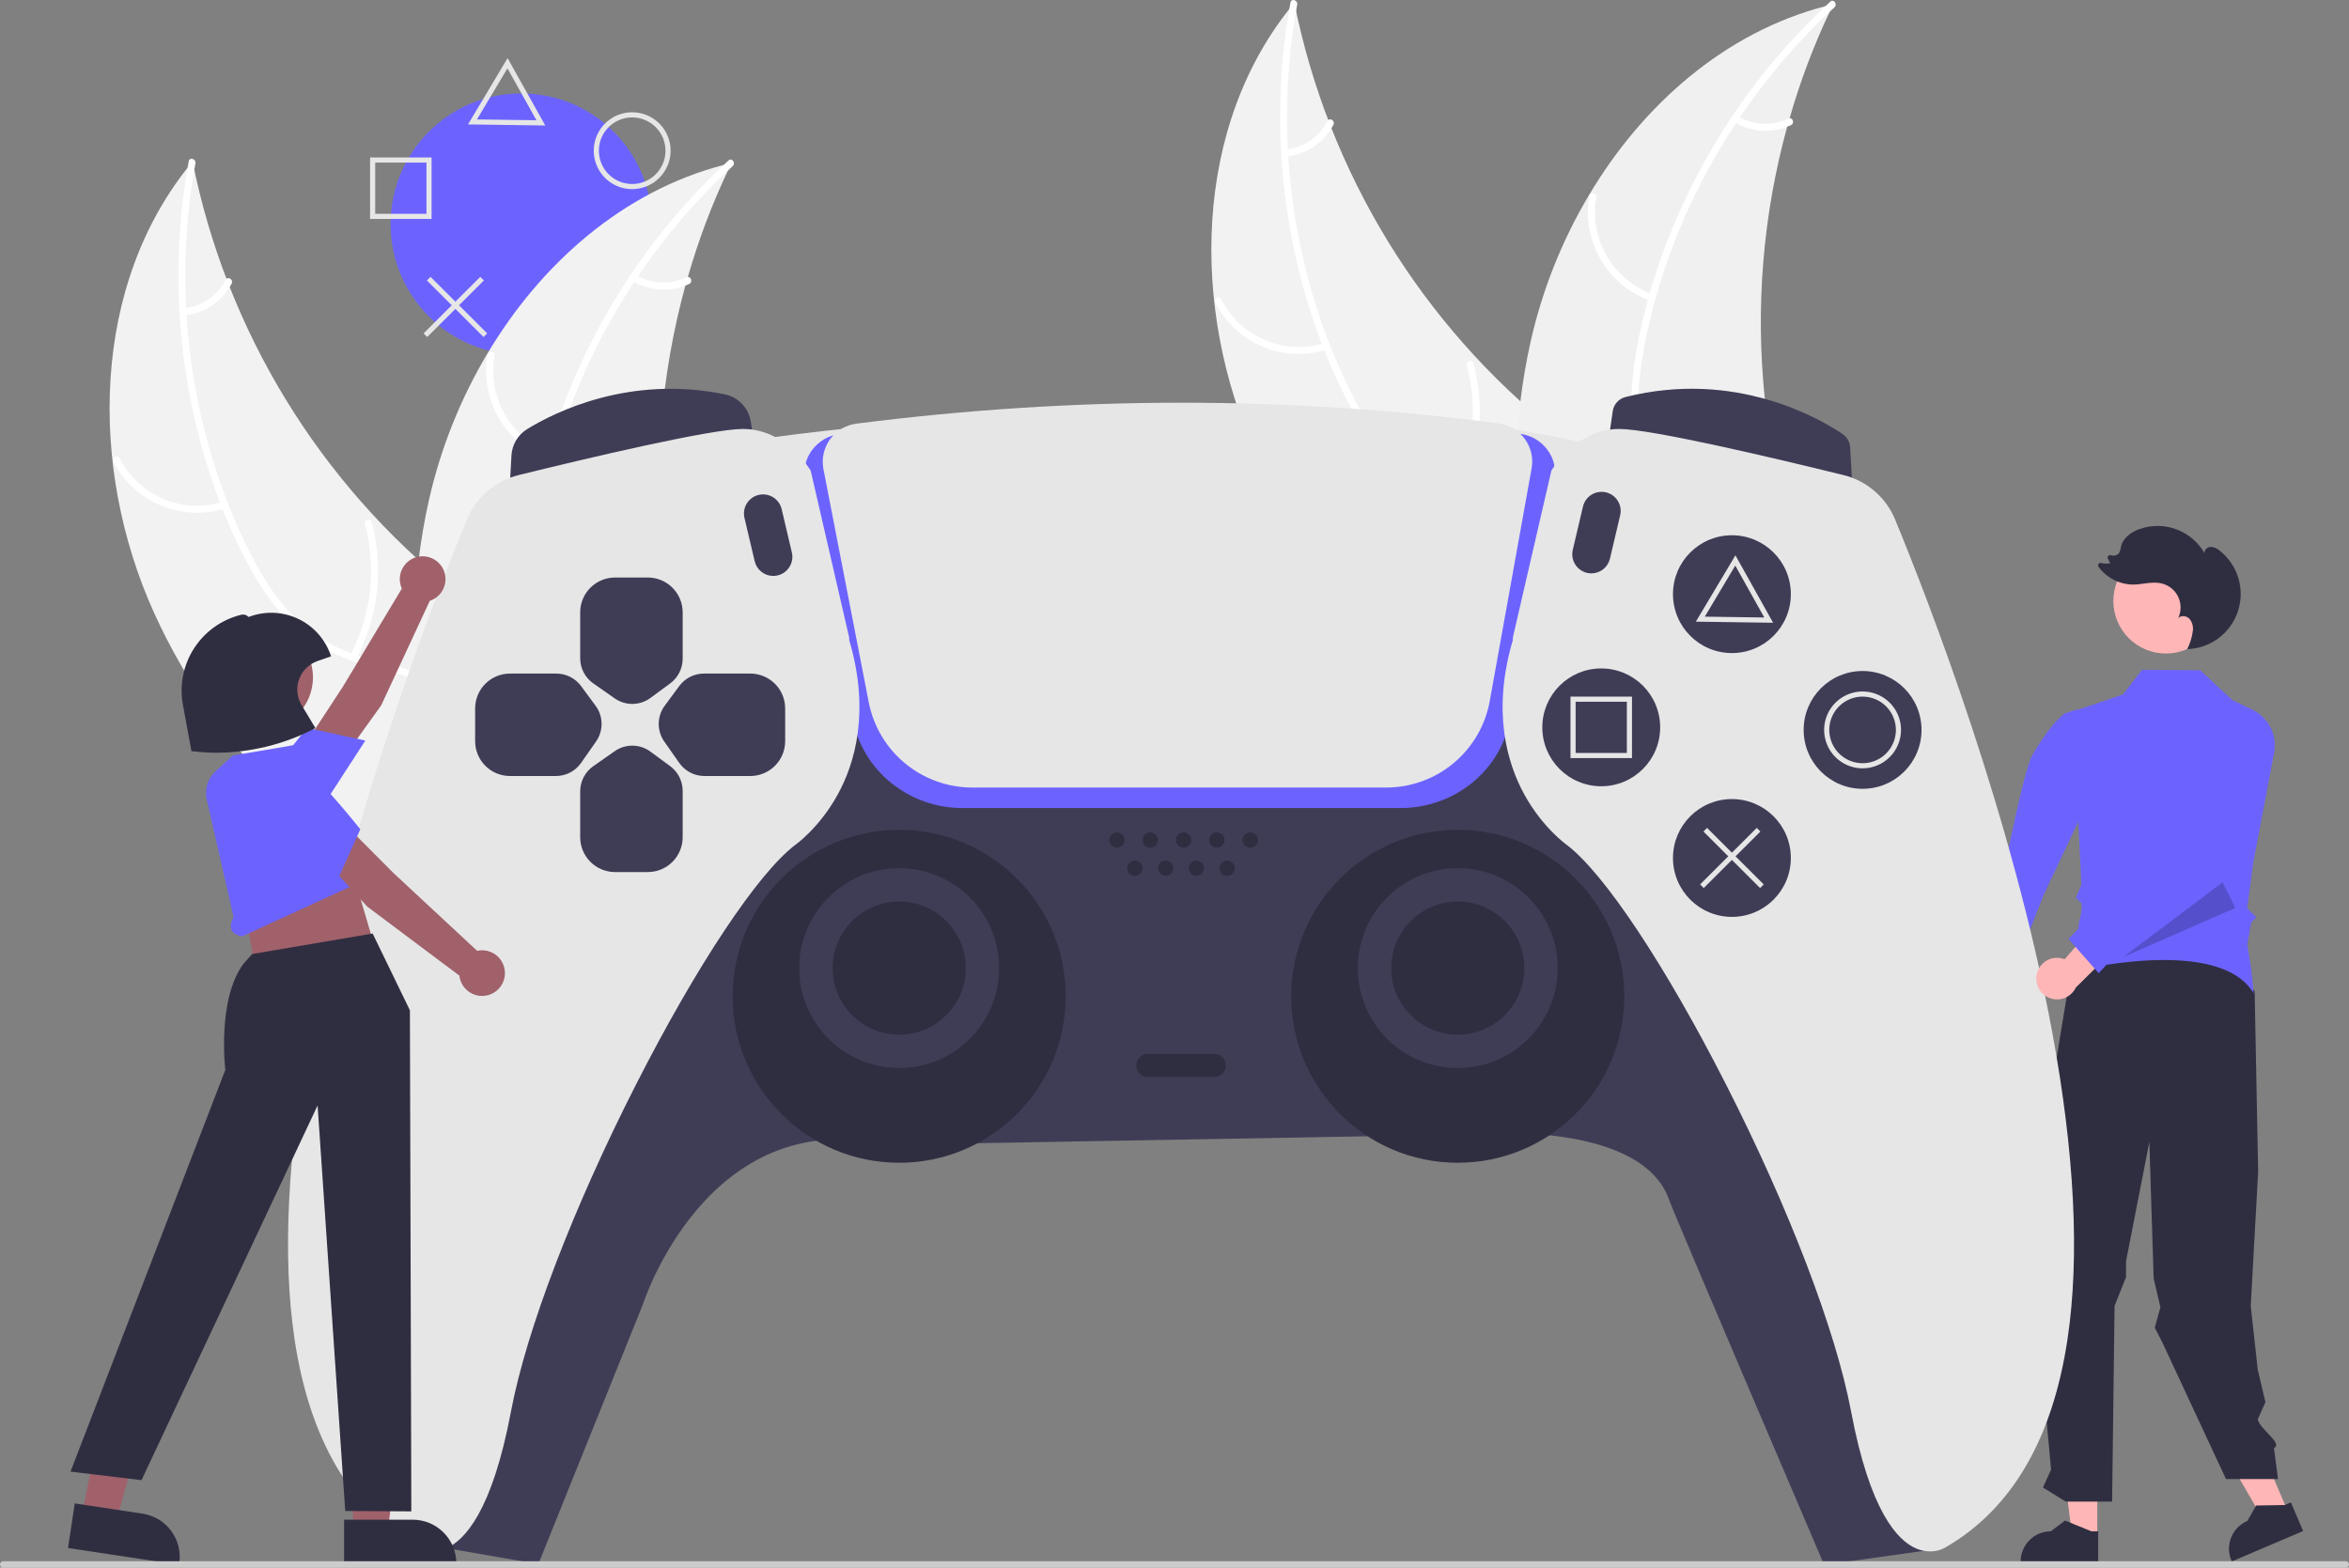 <svg width="430" height="287" viewBox="0 0 430 287" fill="none" xmlns="http://www.w3.org/2000/svg">
<rect x="0" y="0" width="430" height="287" fill="#808080" stroke="none"/>
<g clip-path="url(#clip0_8_2)">
<path d="M419.019 277.221L414.772 279.029L405.771 263.515L412.039 260.845L419.019 277.221Z" fill="#FFB6B6"/>
<path d="M383.927 281.238L379.311 281.238L377.115 263.438H383.928L383.927 281.238Z" fill="#FFB6B6"/>
<path d="M384.089 286.052L369.894 286.052V285.872C369.894 284.407 370.477 283.002 371.513 281.966C372.549 280.931 373.954 280.349 375.419 280.349H375.42L378.013 278.382L382.85 280.349L384.089 280.349L384.089 286.052Z" fill="#2F2E41"/>
<path d="M421.601 280.302L408.543 285.866L408.472 285.701C407.898 284.353 407.882 282.832 408.429 281.473C408.976 280.114 410.041 279.028 411.389 278.454L411.389 278.454L413.003 275.628L418.225 275.541L419.365 275.056L421.601 280.302Z" fill="#2F2E41"/>
<path d="M379.399 175.89L372.383 218.597L374.292 224.961L371.787 229.468L375.466 269.051L373.973 272.338L378.145 274.91H386.636L387.087 239.076L389.184 233.814V230.915L393.454 209.063L394.24 234.059L395.482 239.328L394.438 243.08L395.802 245.709L407.483 270.786H417.004L416.268 265.115C417.974 264.251 413.707 261.728 413.297 259.861L414.699 256.707L413.297 250.751L412.011 239.112L413.367 214.543L412.729 181.459C409.532 177.174 405.986 173.87 401.591 172.944L379.399 175.89Z" fill="#2F2E41"/>
<path d="M396.483 119.649C401.797 119.649 406.105 115.342 406.105 110.03C406.105 104.717 401.797 100.411 396.483 100.411C391.169 100.411 386.862 104.717 386.862 110.03C386.862 115.342 391.169 119.649 396.483 119.649Z" fill="#FFB6B6"/>
<path d="M356.814 185.981C356.694 185.44 356.694 184.88 356.814 184.34C356.934 183.8 357.171 183.293 357.508 182.854C357.846 182.415 358.275 182.056 358.766 181.801C359.258 181.546 359.799 181.402 360.352 181.379L364.228 168.497L368.709 173.863L364.341 185.273C364.318 186.204 363.955 187.095 363.319 187.776C362.683 188.458 361.82 188.882 360.892 188.969C359.964 189.056 359.036 188.8 358.285 188.249C357.533 187.699 357.01 186.891 356.814 185.981Z" fill="#FFB6B6"/>
<path d="M381.956 133.034L380.219 129.861L377.981 130.608C377.981 130.608 375.51 132.202 372.05 138.22C370.45 141.003 366.991 158.851 366.991 158.851L358.905 180.255L367.148 181.648L374.026 164.009L382 147.128L381.956 133.034Z" fill="#6C63FF"/>
<path d="M396.126 175.756C402.901 175.756 409.736 177.089 412.535 181.856C412.462 180.819 412.279 179.022 412.088 177.373L411.388 172.942L412.097 168.88L413.035 167.942L411.355 166.263L412.501 157.783L416.284 137.806C416.581 136.234 416.349 134.609 415.626 133.182C414.903 131.756 413.729 130.608 412.286 129.918L408.651 128.17L402.76 122.707L392.103 122.627L388.626 127.146L379.473 130.254L381.009 162.028L380.002 164.377C380.228 164.585 380.704 165.027 380.962 165.313C381.327 165.716 380.862 167.793 380.553 168.996L380.127 172.199L381.467 173.155L379.726 175.211L379.378 177.82C381.106 177.412 388.579 175.756 396.126 175.756Z" fill="#6C63FF"/>
<path d="M398.944 119.179C398.986 119.088 399.027 118.997 399.068 118.905C399.052 118.906 399.037 118.908 399.021 118.909L398.944 119.179Z" fill="#2F2E41"/>
<path d="M406.372 100.848C405.915 100.417 405.321 100.161 404.695 100.123C404.072 100.143 403.441 100.705 403.57 101.314C402.428 99.291 400.609 97.735 398.433 96.919C396.257 96.104 393.863 96.08 391.672 96.853C390.125 97.399 388.609 98.49 388.254 100.09C388.219 100.51 388.094 100.918 387.886 101.285C387.707 101.481 387.473 101.621 387.215 101.686C386.957 101.751 386.686 101.74 386.434 101.653L386.419 101.648C386.333 101.619 386.24 101.616 386.152 101.64C386.064 101.664 385.986 101.714 385.927 101.783C385.867 101.852 385.83 101.937 385.82 102.028C385.81 102.118 385.827 102.21 385.87 102.29L386.307 103.106C385.756 103.229 385.183 103.217 384.637 103.07C384.546 103.047 384.45 103.051 384.362 103.084C384.275 103.117 384.199 103.176 384.146 103.254C384.093 103.331 384.066 103.423 384.067 103.517C384.069 103.61 384.099 103.701 384.154 103.777C384.882 104.772 385.831 105.583 386.927 106.146C388.023 106.709 389.235 107.009 390.467 107.021C392.215 107.01 393.981 106.408 395.683 106.81C396.341 106.965 396.956 107.266 397.483 107.69C398.009 108.114 398.435 108.651 398.727 109.261C399.019 109.87 399.171 110.538 399.172 111.214C399.172 111.89 399.021 112.558 398.73 113.168C399.253 112.597 400.263 112.732 400.798 113.292C401.044 113.592 401.226 113.94 401.332 114.313C401.439 114.686 401.468 115.077 401.417 115.462C401.274 116.64 400.924 117.784 400.383 118.84C402.451 118.777 404.449 118.08 406.107 116.845C407.766 115.61 409.006 113.896 409.659 111.934C410.312 109.972 410.347 107.857 409.759 105.874C409.171 103.892 407.989 102.138 406.372 100.848H406.372Z" fill="#2F2E41"/>
<path d="M95.419 64.935C108.63 64.935 119.34 54.228 119.34 41.021C119.34 27.813 108.63 17.106 95.419 17.106C82.208 17.106 71.498 27.813 71.498 41.021C71.498 54.228 82.208 64.935 95.419 64.935Z" fill="#6C63FF"/>
<path d="M28.187 112.159C16.185 85.617 16.627 51.974 35.255 29.577C41.487 60.634 58.507 88.487 83.302 108.207C92.892 115.778 104.348 123.2 106.968 135.132C108.598 142.556 106.287 150.409 102.292 156.877C98.297 163.344 92.729 168.665 87.224 173.908L86.606 175.702C62.651 159.121 40.19 138.701 28.187 112.159Z" fill="#F2F2F2"/>
<path d="M35.773 29.901C31.486 53.369 34.671 78.358 45.091 99.86C47.344 104.508 50.034 109.028 53.635 112.766C57.238 116.507 61.546 118.861 66.502 120.308C71.032 121.63 75.82 122.459 79.95 124.859C84.303 127.389 87.005 131.635 88.057 136.503C89.345 142.46 88.415 148.524 87.299 154.423C86.061 160.972 84.67 167.755 86.465 174.339C86.683 175.136 85.432 175.427 85.215 174.631C82.092 163.176 88.164 151.879 87.315 140.362C86.919 134.989 84.9 129.702 80.292 126.588C76.261 123.866 71.325 123.007 66.727 121.708C61.898 120.344 57.561 118.26 53.871 114.803C50.096 111.266 47.224 106.842 44.862 102.272C39.536 91.964 36.025 80.607 34.167 69.173C32.031 56.031 32.159 42.621 34.546 29.522C34.694 28.711 35.92 29.095 35.773 29.901H35.773Z" fill="white"/>
<path d="M41.335 93.049C37.447 94.295 33.242 94.119 29.472 92.551C25.701 90.984 22.611 88.128 20.753 84.493C20.379 83.756 21.507 83.141 21.881 83.879C23.605 87.267 26.484 89.927 29.998 91.38C33.512 92.832 37.429 92.981 41.043 91.799C41.829 91.543 42.116 92.795 41.335 93.049H41.335Z" fill="white"/>
<path d="M64.116 119.94C68.002 112.554 68.96 103.976 66.8 95.915C66.586 95.117 67.836 94.826 68.051 95.623C70.283 104.016 69.267 112.941 65.207 120.617C64.82 121.349 63.731 120.667 64.116 119.94H64.116Z" fill="white"/>
<path d="M33.681 56.448C35.286 56.279 36.825 55.715 38.157 54.805C39.49 53.895 40.576 52.669 41.318 51.236C41.696 50.5 42.784 51.182 42.408 51.914C41.582 53.493 40.381 54.846 38.91 55.855C37.44 56.863 35.745 57.496 33.974 57.698C33.808 57.731 33.636 57.7 33.493 57.611C33.35 57.522 33.246 57.382 33.202 57.219C33.164 57.053 33.194 56.88 33.283 56.735C33.373 56.591 33.516 56.488 33.681 56.448V56.448Z" fill="white"/>
<path d="M133.904 29.837C133.681 30.303 133.458 30.769 133.24 31.245C130.274 37.529 127.825 44.044 125.914 50.725C125.759 51.239 125.608 51.763 125.468 52.28C121.037 68.425 119.644 85.252 121.358 101.906C122.046 108.532 123.238 115.096 124.922 121.542C127.249 130.443 130.48 139.909 129.751 148.797C129.685 149.726 129.562 150.649 129.382 151.562L88.843 176.316C88.723 176.326 88.608 176.346 88.487 176.356L86.913 177.418C86.803 177.092 86.696 176.751 86.586 176.425C86.522 176.236 86.466 176.041 86.401 175.852C86.361 175.724 86.321 175.596 86.278 175.483C86.264 175.441 86.251 175.398 86.243 175.365C86.199 175.252 86.171 175.142 86.133 175.038C85.529 173.135 84.937 171.224 84.357 169.305C84.351 169.296 84.351 169.296 84.355 169.281C79.975 154.65 76.779 139.525 75.981 124.396C75.957 123.941 75.928 123.477 75.922 123.01C75.6 116.189 75.837 109.352 76.629 102.569C77.075 98.856 77.708 95.169 78.527 91.52C80.66 82.096 84.263 73.067 89.204 64.763C99.054 48.209 114.091 34.99 132.494 30.19C132.965 30.067 133.427 29.95 133.904 29.837Z" fill="#F2F2F2"/>
<path d="M134.127 30.407C116.571 46.565 104.064 68.434 99.435 91.874C98.434 96.941 97.86 102.169 98.484 107.322C99.108 112.477 101.13 116.95 104.216 121.088C107.037 124.871 110.36 128.414 112.213 132.816C114.165 137.457 113.765 142.472 111.673 146.993C109.114 152.524 104.72 156.806 100.277 160.845C95.343 165.328 90.148 169.907 87.617 176.244C87.31 177.012 86.136 176.492 86.442 175.725C90.847 164.699 102.499 159.334 108.757 149.628C111.677 145.099 113.249 139.663 111.444 134.402C109.866 129.803 106.442 126.146 103.552 122.341C100.518 118.345 98.311 114.071 97.446 109.089C96.562 103.994 96.933 98.733 97.799 93.662C99.754 82.226 103.79 71.044 109.193 60.797C115.402 49.018 123.58 38.387 133.375 29.366C133.981 28.808 134.729 29.852 134.127 30.407L134.127 30.407Z" fill="white"/>
<path d="M100.538 84.175C96.683 82.829 93.432 80.158 91.365 76.637C89.299 73.116 88.551 68.975 89.257 64.954C89.402 64.141 90.673 64.329 90.527 65.143C89.864 68.886 90.56 72.743 92.491 76.018C94.422 79.293 97.46 81.769 101.057 83.001C101.839 83.27 101.315 84.442 100.538 84.175H100.538Z" fill="white"/>
<path d="M102.533 119.358C110.083 115.8 116.014 109.527 119.144 101.791C119.454 101.024 120.627 101.545 120.318 102.311C117.046 110.355 110.861 116.87 102.996 120.556C102.246 120.906 101.787 119.707 102.533 119.358L102.533 119.358Z" fill="white"/>
<path d="M116.469 50.344C117.852 51.176 119.42 51.651 121.032 51.727C122.644 51.803 124.25 51.477 125.705 50.779C126.45 50.419 126.908 51.619 126.168 51.977C124.556 52.74 122.783 53.098 121.001 53.018C119.22 52.938 117.485 52.423 115.949 51.518C115.797 51.445 115.679 51.317 115.618 51.16C115.557 51.002 115.559 50.828 115.622 50.672C115.691 50.517 115.819 50.395 115.978 50.334C116.137 50.273 116.313 50.276 116.469 50.344V50.344Z" fill="white"/>
<path d="M229.873 83.087C217.87 56.545 218.312 22.901 236.94 0.504C243.172 31.562 260.192 59.414 284.988 79.135C294.578 86.705 306.033 94.127 308.653 106.059C310.283 113.484 307.972 121.337 303.978 127.804C299.983 134.272 294.414 139.592 288.909 144.835L288.291 146.629C264.336 130.048 241.875 109.629 229.873 83.087Z" fill="#F2F2F2"/>
<path d="M237.459 0.828C233.172 24.296 236.356 49.286 246.776 70.787C249.029 75.436 251.719 79.955 255.32 83.694C258.923 87.434 263.231 89.789 268.187 91.235C272.718 92.558 277.505 93.386 281.635 95.787C285.988 98.317 288.69 102.562 289.743 107.431C291.03 113.387 290.1 119.452 288.985 125.35C287.746 131.899 286.355 138.682 288.15 145.266C288.368 146.064 287.117 146.355 286.9 145.558C283.777 134.104 289.849 122.806 289 111.29C288.604 105.916 286.586 100.629 281.977 97.516C277.947 94.793 273.011 93.935 268.412 92.635C263.583 91.271 259.246 89.187 255.556 85.73C251.781 82.194 248.909 77.77 246.547 73.199C241.221 62.892 237.71 51.535 235.852 40.101C233.716 26.959 233.844 13.548 236.231 0.449C236.38 -0.361 237.606 0.023 237.459 0.828H237.459Z" fill="white"/>
<path d="M243.021 63.977C239.132 65.223 234.927 65.046 231.157 63.479C227.387 61.911 224.296 59.055 222.438 55.42C222.064 54.683 223.192 54.068 223.566 54.806C225.29 58.194 228.169 60.855 231.683 62.307C235.197 63.76 239.115 63.908 242.729 62.727C243.514 62.471 243.802 63.722 243.021 63.977V63.977Z" fill="white"/>
<path d="M265.802 90.867C269.687 83.482 270.645 74.903 268.486 66.843C268.271 66.044 269.522 65.753 269.736 66.551C271.968 74.943 270.953 83.868 266.892 91.545C266.505 92.276 265.416 91.595 265.802 90.867H265.802Z" fill="white"/>
<path d="M235.367 27.376C236.972 27.207 238.51 26.642 239.843 25.733C241.176 24.823 242.261 23.596 243.003 22.163C243.381 21.427 244.469 22.11 244.094 22.841C243.267 24.421 242.066 25.773 240.596 26.782C239.125 27.79 237.43 28.423 235.659 28.626C235.493 28.659 235.322 28.628 235.178 28.539C235.035 28.45 234.931 28.309 234.888 28.147C234.85 27.981 234.879 27.807 234.969 27.663C235.058 27.518 235.201 27.415 235.367 27.376V27.376Z" fill="white"/>
<path d="M335.589 0.764C335.366 1.23 335.143 1.697 334.925 2.173C331.96 8.457 329.51 14.972 327.6 21.653C327.444 22.167 327.294 22.69 327.153 23.208C322.723 39.353 321.329 56.18 323.043 72.833C323.731 79.459 324.923 86.024 326.607 92.469C328.934 101.37 332.165 110.837 331.436 119.725C331.37 120.653 331.247 121.576 331.067 122.489L290.529 147.244C290.408 147.254 290.293 147.273 290.172 147.283L288.599 148.346C288.489 148.019 288.381 147.679 288.271 147.352C288.207 147.163 288.151 146.969 288.086 146.78C288.046 146.652 288.006 146.524 287.963 146.411C287.949 146.368 287.936 146.325 287.928 146.292C287.885 146.179 287.856 146.07 287.818 145.966C287.214 144.062 286.622 142.151 286.042 140.232C286.037 140.223 286.037 140.223 286.04 140.208C281.661 125.577 278.465 110.452 277.667 95.323C277.643 94.868 277.613 94.404 277.607 93.938C277.286 87.116 277.522 80.28 278.314 73.497C278.76 69.784 279.393 66.096 280.212 62.447C282.346 53.024 285.949 43.994 290.889 35.69C300.74 19.137 315.776 5.918 334.179 1.117C334.65 0.995 335.112 0.877 335.589 0.764Z" fill="#F0F0F0"/>
<path d="M335.812 1.334C318.256 17.492 305.749 39.362 301.12 62.801C300.12 67.869 299.545 73.096 300.169 78.249C300.794 83.404 302.815 87.877 305.901 92.015C308.722 95.798 312.046 99.341 313.898 103.744C315.85 108.384 315.45 113.4 313.359 117.921C310.8 123.452 306.405 127.734 301.962 131.772C297.029 136.256 291.834 140.835 289.302 147.172C288.995 147.94 287.821 147.419 288.128 146.652C292.532 135.627 304.184 130.261 310.442 120.555C313.362 116.026 314.934 110.59 313.129 105.33C311.551 100.73 308.127 97.074 305.237 93.268C302.204 89.272 299.996 84.998 299.132 80.017C298.247 74.921 298.618 69.66 299.485 64.589C301.44 53.153 305.475 41.972 310.878 31.724C317.087 19.945 325.266 9.315 335.06 0.293C335.667 -0.265 336.414 0.78 335.812 1.334L335.812 1.334Z" fill="white"/>
<path d="M302.223 55.103C298.368 53.757 295.117 51.085 293.05 47.564C290.984 44.043 290.237 39.903 290.942 35.882C291.088 35.069 292.358 35.257 292.212 36.071C291.549 39.814 292.245 43.671 294.176 46.945C296.107 50.22 299.145 52.697 302.743 53.929C303.524 54.197 303 55.37 302.223 55.103H302.223Z" fill="white"/>
<path d="M304.218 90.285C311.768 86.727 317.7 80.455 320.829 72.719C321.139 71.952 322.313 72.472 322.004 73.238C318.732 81.282 312.546 87.797 304.681 91.483C303.931 91.834 303.472 90.634 304.218 90.285L304.218 90.285Z" fill="white"/>
<path d="M318.154 21.272C319.537 22.103 321.105 22.578 322.717 22.654C324.329 22.73 325.935 22.404 327.39 21.707C328.135 21.346 328.593 22.546 327.853 22.904C326.242 23.668 324.468 24.025 322.687 23.945C320.905 23.865 319.171 23.351 317.634 22.446C317.482 22.373 317.364 22.244 317.303 22.087C317.242 21.93 317.244 21.755 317.307 21.599C317.377 21.444 317.505 21.323 317.663 21.261C317.822 21.2 317.998 21.204 318.154 21.272Z" fill="white"/>
<path d="M76.892 279.932L81.323 283.362L98.55 286.351L117.698 238.765C117.698 238.765 129.424 202.092 162.257 209.595L267.79 207.719C267.79 207.719 300.192 204.399 305.547 219.676C306.561 222.57 333.924 286.496 333.924 286.496L353.108 283.789L350.809 229.289L305.244 123.549L226.045 118.606L144.433 124.253L76.892 279.932Z" fill="#3F3D56"/>
<path d="M164.602 212.877C181.439 212.877 195.089 199.231 195.089 182.398C195.089 165.565 181.439 151.919 164.602 151.919C147.764 151.919 134.114 165.565 134.114 182.398C134.114 199.231 147.764 212.877 164.602 212.877Z" fill="#2F2E41"/>
<path d="M266.852 212.877C283.689 212.877 297.339 199.231 297.339 182.398C297.339 165.565 283.689 151.919 266.852 151.919C250.014 151.919 236.364 165.565 236.364 182.398C236.364 199.231 250.014 212.877 266.852 212.877Z" fill="#2F2E41"/>
<path d="M128.955 82.52L141.508 80.059C141.508 80.059 236.021 66.577 295.76 82.52L291.241 95.18L133.176 94.242L128.955 82.52Z" fill="#E6E6E6"/>
<path d="M256.387 147.933H176.178C166.439 147.933 158.022 141.191 156.164 131.902L147.386 88.01C147.192 87.052 147.2 86.065 147.409 85.11C147.618 84.155 148.024 83.255 148.601 82.466C149.205 81.638 149.972 80.943 150.855 80.424C151.739 79.906 152.719 79.574 153.736 79.45C196.04 74.2 237.929 74.191 278.242 79.422C279.245 79.545 280.212 79.873 281.082 80.385C281.953 80.898 282.709 81.584 283.303 82.401C283.876 83.178 284.283 84.066 284.499 85.007C284.714 85.949 284.734 86.925 284.556 87.874L276.453 131.632C274.704 141.077 266.265 147.933 256.387 147.933Z" fill="#6C63FF"/>
<path d="M93.275 89.665L93.625 83.384C93.679 82.406 93.97 81.455 94.472 80.614C94.974 79.772 95.673 79.064 96.509 78.552C101.573 75.446 115.234 68.607 132.668 72.192C133.892 72.445 135.008 73.069 135.865 73.979C136.722 74.889 137.278 76.041 137.458 77.278L137.924 80.546L93.275 89.665Z" fill="#3F3D56"/>
<path d="M339.116 89.665L294.467 80.546L295.217 75.296C295.303 74.675 295.573 74.096 295.992 73.63C296.411 73.165 296.96 72.835 297.567 72.684C317.672 67.64 333.062 76.598 337.3 79.463C337.702 79.736 338.036 80.098 338.276 80.521C338.516 80.943 338.656 81.415 338.684 81.9L339.116 89.665Z" fill="#3F3D56"/>
<path d="M79.099 284.028C78.023 284.039 76.966 283.742 76.054 283.171C64.099 276.192 56.645 263.402 53.918 245.168C51.665 230.106 52.606 211.201 56.714 188.977C63.998 149.576 79.263 110.192 85.489 95.088C86.313 93.095 87.595 91.323 89.23 89.915C90.865 88.507 92.808 87.503 94.903 86.984C107.736 83.828 130.14 78.534 135.991 78.534C144.009 78.534 148.347 86.08 148.39 86.156L148.414 86.218L155.456 116.745V117.185C159.34 130.325 156.454 139.817 153.346 145.467C149.973 151.599 145.609 154.66 145.566 154.69C138.713 159.906 127.548 176.709 116.436 198.535C104.889 221.217 96.329 243.598 93.539 258.405C90.123 276.528 85.117 282.077 81.518 283.539C80.751 283.858 79.929 284.024 79.099 284.028V284.028Z" fill="#E6E6E6"/>
<path d="M253.743 144.182H177.956C173.483 144.175 169.151 142.617 165.7 139.772C162.248 136.928 159.892 132.973 159.033 128.585L150.739 85.897C150.555 84.952 150.566 83.979 150.773 83.039C150.979 82.099 151.376 81.21 151.94 80.43C152.503 79.649 153.22 78.992 154.048 78.499C154.875 78.006 155.794 77.688 156.749 77.565C196.722 72.459 236.304 72.45 274.395 77.538C275.337 77.666 276.243 77.984 277.058 78.471C277.874 78.959 278.582 79.607 279.141 80.375C279.699 81.144 280.096 82.018 280.307 82.944C280.519 83.87 280.541 84.829 280.371 85.764L272.715 128.321C271.918 132.771 269.58 136.798 266.112 139.698C262.643 142.597 258.264 144.185 253.743 144.182V144.182Z" fill="#E6E6E6"/>
<path d="M353.294 284.028C352.463 284.024 351.641 283.858 350.873 283.539C347.275 282.077 342.268 276.528 338.853 258.405C336.062 243.598 327.502 221.217 315.955 198.535C304.844 176.709 293.679 159.906 286.817 154.684C286.782 154.66 282.418 151.599 279.045 145.467C275.937 139.817 273.051 130.325 276.936 117.185L276.942 116.692L283.985 86.185L284.001 86.156C284.044 86.08 288.383 78.534 296.401 78.534C302.252 78.534 324.655 83.828 337.489 86.984C339.583 87.503 341.526 88.508 343.161 89.915C344.796 91.323 346.078 93.095 346.903 95.088V95.088C353.128 110.192 368.394 149.576 375.677 188.977C379.785 211.201 380.726 230.106 378.473 245.168C375.746 263.402 368.293 276.192 356.321 283.182C355.413 283.747 354.363 284.041 353.294 284.028V284.028Z" fill="#E6E6E6"/>
<path d="M164.602 195.527C174.704 195.527 182.894 187.34 182.894 177.24C182.894 167.14 174.704 158.952 164.602 158.952C154.499 158.952 146.309 167.14 146.309 177.24C146.309 187.34 154.499 195.527 164.602 195.527Z" fill="#3F3D56"/>
<path d="M164.602 189.432C171.337 189.432 176.797 183.973 176.797 177.24C176.797 170.507 171.337 165.048 164.602 165.048C157.867 165.048 152.407 170.507 152.407 177.24C152.407 183.973 157.867 189.432 164.602 189.432Z" fill="#2F2E41"/>
<path d="M266.852 195.527C276.954 195.527 285.144 187.34 285.144 177.24C285.144 167.14 276.954 158.952 266.852 158.952C256.749 158.952 248.559 167.14 248.559 177.24C248.559 187.34 256.749 195.527 266.852 195.527Z" fill="#3F3D56"/>
<path d="M266.852 189.432C273.587 189.432 279.046 183.973 279.046 177.24C279.046 170.507 273.587 165.048 266.852 165.048C260.116 165.048 254.657 170.507 254.657 177.24C254.657 183.973 260.116 189.432 266.852 189.432Z" fill="#2F2E41"/>
<path d="M204.47 155.201C205.247 155.201 205.877 154.571 205.877 153.794C205.877 153.017 205.247 152.388 204.47 152.388C203.693 152.388 203.063 153.017 203.063 153.794C203.063 154.571 203.693 155.201 204.47 155.201Z" fill="#2F2E41"/>
<path d="M210.567 155.201C211.344 155.201 211.974 154.571 211.974 153.794C211.974 153.017 211.344 152.388 210.567 152.388C209.79 152.388 209.16 153.017 209.16 153.794C209.16 154.571 209.79 155.201 210.567 155.201Z" fill="#2F2E41"/>
<path d="M207.753 160.359C208.53 160.359 209.16 159.729 209.16 158.952C209.16 158.175 208.53 157.546 207.753 157.546C206.976 157.546 206.346 158.175 206.346 158.952C206.346 159.729 206.976 160.359 207.753 160.359Z" fill="#2F2E41"/>
<path d="M213.381 160.359C214.159 160.359 214.789 159.729 214.789 158.952C214.789 158.175 214.159 157.546 213.381 157.546C212.604 157.546 211.974 158.175 211.974 158.952C211.974 159.729 212.604 160.359 213.381 160.359Z" fill="#2F2E41"/>
<path d="M219.01 160.359C219.787 160.359 220.417 159.729 220.417 158.952C220.417 158.175 219.787 157.546 219.01 157.546C218.233 157.546 217.603 158.175 217.603 158.952C217.603 159.729 218.233 160.359 219.01 160.359Z" fill="#2F2E41"/>
<path d="M224.638 160.359C225.415 160.359 226.045 159.729 226.045 158.952C226.045 158.175 225.415 157.546 224.638 157.546C223.861 157.546 223.231 158.175 223.231 158.952C223.231 159.729 223.861 160.359 224.638 160.359Z" fill="#2F2E41"/>
<path d="M216.665 155.201C217.442 155.201 218.072 154.571 218.072 153.794C218.072 153.017 217.442 152.388 216.665 152.388C215.888 152.388 215.258 153.017 215.258 153.794C215.258 154.571 215.888 155.201 216.665 155.201Z" fill="#2F2E41"/>
<path d="M222.762 155.201C223.539 155.201 224.169 154.571 224.169 153.794C224.169 153.017 223.539 152.388 222.762 152.388C221.985 152.388 221.355 153.017 221.355 153.794C221.355 154.571 221.985 155.201 222.762 155.201Z" fill="#2F2E41"/>
<path d="M228.86 155.201C229.637 155.201 230.267 154.571 230.267 153.794C230.267 153.017 229.637 152.388 228.86 152.388C228.082 152.388 227.453 153.017 227.453 153.794C227.453 154.571 228.082 155.201 228.86 155.201Z" fill="#2F2E41"/>
<path d="M222.293 197.169H210.098C209.538 197.169 209.002 196.946 208.606 196.551C208.21 196.155 207.988 195.618 207.988 195.059C207.988 194.499 208.21 193.962 208.606 193.566C209.002 193.171 209.538 192.948 210.098 192.948H222.293C222.853 192.948 223.39 193.171 223.786 193.566C224.181 193.962 224.404 194.499 224.404 195.059C224.404 195.618 224.181 196.155 223.786 196.551C223.39 196.946 222.853 197.169 222.293 197.169Z" fill="#2F2E41"/>
<path d="M141.546 105.443C140.759 105.441 139.995 105.174 139.379 104.684C138.762 104.195 138.329 103.513 138.148 102.747L136.278 94.809C136.066 93.907 136.222 92.957 136.71 92.17C137.198 91.382 137.979 90.82 138.881 90.607C139.783 90.395 140.733 90.549 141.522 91.036C142.31 91.524 142.873 92.304 143.087 93.206L144.957 101.144C145.077 101.657 145.08 102.192 144.964 102.707C144.849 103.222 144.619 103.704 144.291 104.117C143.963 104.531 143.545 104.865 143.07 105.094C142.595 105.324 142.074 105.443 141.546 105.443V105.443Z" fill="#3F3D56"/>
<path d="M291.315 104.974C290.787 104.974 290.266 104.855 289.79 104.626C289.315 104.396 288.898 104.062 288.57 103.649C288.242 103.235 288.011 102.753 287.896 102.238C287.781 101.723 287.783 101.188 287.904 100.675L289.774 92.737C289.987 91.835 290.55 91.055 291.339 90.567C292.127 90.08 293.077 89.926 293.979 90.138C294.882 90.351 295.663 90.913 296.151 91.701C296.639 92.489 296.794 93.438 296.583 94.34L294.712 102.278C294.532 103.044 294.098 103.726 293.482 104.216C292.865 104.705 292.102 104.972 291.315 104.974V104.974Z" fill="#3F3D56"/>
<path d="M115.742 128.873C114.591 128.874 113.468 128.519 112.525 127.859L108.599 125.111C107.861 124.594 107.258 123.907 106.841 123.107C106.425 122.307 106.207 121.419 106.207 120.517V112.103C106.209 110.414 106.881 108.794 108.076 107.599C109.271 106.405 110.891 105.733 112.581 105.731H118.594C120.284 105.733 121.904 106.405 123.099 107.599C124.294 108.794 124.966 110.414 124.968 112.103V120.6C124.967 121.478 124.759 122.344 124.363 123.128C123.967 123.912 123.393 124.592 122.686 125.114L119.069 127.779C118.105 128.49 116.939 128.874 115.742 128.873V128.873Z" fill="#3F3D56"/>
<path d="M118.594 159.656H112.581C110.891 159.654 109.271 158.982 108.076 157.787C106.881 156.592 106.209 154.973 106.207 153.283V144.869C106.207 143.968 106.425 143.079 106.841 142.28C107.258 141.48 107.861 140.792 108.599 140.275L112.525 137.528C113.487 136.854 114.636 136.499 115.81 136.514C116.984 136.528 118.124 136.911 119.069 137.607L122.686 140.272C123.393 140.795 123.967 141.475 124.363 142.259C124.759 143.043 124.967 143.908 124.968 144.786V153.283C124.966 154.973 124.294 156.592 123.099 157.787C121.904 158.982 120.284 159.654 118.594 159.656V159.656Z" fill="#3F3D56"/>
<path d="M137.355 142.071H128.939C128.037 142.071 127.149 141.854 126.349 141.437C125.549 141.021 124.861 140.418 124.344 139.68L121.596 135.755C120.922 134.794 120.567 133.645 120.582 132.471C120.596 131.297 120.979 130.157 121.676 129.213L124.341 125.596C124.864 124.89 125.544 124.316 126.328 123.92C127.112 123.524 127.978 123.317 128.857 123.315H137.355C139.045 123.317 140.666 123.989 141.861 125.184C143.056 126.378 143.728 127.998 143.73 129.688V135.699C143.728 137.388 143.056 139.008 141.861 140.203C140.666 141.398 139.045 142.07 137.355 142.071V142.071Z" fill="#3F3D56"/>
<path d="M101.767 142.071H93.351C91.661 142.07 90.04 141.398 88.846 140.203C87.65 139.008 86.978 137.388 86.976 135.699V129.688C86.978 127.998 87.65 126.378 88.846 125.184C90.04 123.989 91.661 123.317 93.351 123.315H101.849C102.728 123.317 103.594 123.524 104.378 123.92C105.162 124.316 105.843 124.89 106.365 125.596L109.03 129.213C109.728 130.157 110.11 131.297 110.125 132.471C110.139 133.645 109.784 134.794 109.11 135.755L106.362 139.68C105.845 140.418 105.157 141.021 104.357 141.437C103.557 141.854 102.669 142.071 101.767 142.071V142.071Z" fill="#3F3D56"/>
<path d="M317.038 119.564C322.996 119.564 327.826 114.735 327.826 108.779C327.826 102.822 322.996 97.994 317.038 97.994C311.08 97.994 306.25 102.822 306.25 108.779C306.25 114.735 311.08 119.564 317.038 119.564Z" fill="#3F3D56"/>
<path d="M340.959 144.416C346.917 144.416 351.747 139.587 351.747 133.631C351.747 127.675 346.917 122.846 340.959 122.846C335.001 122.846 330.171 127.675 330.171 133.631C330.171 139.587 335.001 144.416 340.959 144.416Z" fill="#3F3D56"/>
<path d="M317.038 167.862C322.996 167.862 327.826 163.033 327.826 157.077C327.826 151.12 322.996 146.292 317.038 146.292C311.08 146.292 306.25 151.12 306.25 157.077C306.25 163.033 311.08 167.862 317.038 167.862Z" fill="#3F3D56"/>
<path d="M293.117 143.947C299.075 143.947 303.905 139.119 303.905 133.162C303.905 127.206 299.075 122.377 293.117 122.377C287.16 122.377 282.33 127.206 282.33 133.162C282.33 139.119 287.16 143.947 293.117 143.947Z" fill="#3F3D56"/>
<path d="M340.959 140.665C339.568 140.665 338.207 140.252 337.05 139.479C335.893 138.706 334.992 137.608 334.459 136.323C333.927 135.037 333.787 133.623 334.059 132.259C334.33 130.894 335 129.641 335.984 128.657C336.968 127.674 338.222 127.004 339.587 126.733C340.951 126.461 342.366 126.6 343.651 127.133C344.937 127.665 346.036 128.567 346.809 129.723C347.582 130.88 347.995 132.24 347.995 133.631C347.993 135.496 347.251 137.284 345.932 138.602C344.613 139.921 342.824 140.663 340.959 140.665V140.665ZM340.959 127.535C339.753 127.535 338.574 127.893 337.572 128.563C336.569 129.232 335.787 130.184 335.326 131.298C334.864 132.412 334.744 133.638 334.979 134.82C335.214 136.003 335.795 137.089 336.648 137.941C337.5 138.794 338.587 139.375 339.77 139.61C340.952 139.845 342.178 139.724 343.293 139.263C344.407 138.802 345.359 138.02 346.029 137.018C346.699 136.015 347.057 134.837 347.057 133.631C347.055 132.015 346.412 130.465 345.269 129.323C344.126 128.18 342.576 127.537 340.959 127.535V127.535Z" fill="#E6E6E6"/>
<path d="M324.577 114.012L310.438 113.812L317.681 101.67L324.577 114.012ZM312.076 112.897L322.965 113.051L317.654 103.546L312.076 112.897Z" fill="#E6E6E6"/>
<path d="M298.746 138.789H287.489V127.535H298.746V138.789ZM288.427 137.851H297.808V128.473H288.427V137.851Z" fill="#E6E6E6"/>
<path d="M322.86 161.919L317.703 156.773L322.25 152.235L321.587 151.571L317.038 156.11L312.489 151.571L311.827 152.235L316.374 156.773L311.217 161.919L311.88 162.583L317.038 157.435L322.197 162.583L322.86 161.919Z" fill="#E6E6E6"/>
<path d="M115.726 34.624C114.335 34.624 112.974 34.212 111.817 33.439C110.66 32.666 109.759 31.567 109.226 30.282C108.694 28.997 108.554 27.583 108.826 26.218C109.097 24.854 109.767 23.601 110.751 22.617C111.735 21.633 112.989 20.963 114.353 20.692C115.718 20.421 117.133 20.56 118.418 21.092C119.704 21.625 120.803 22.526 121.576 23.683C122.349 24.84 122.762 26.2 122.762 27.591C122.759 29.455 122.018 31.243 120.699 32.562C119.38 33.88 117.591 34.622 115.726 34.624V34.624ZM115.726 21.495C114.52 21.495 113.341 21.852 112.338 22.522C111.336 23.192 110.554 24.144 110.093 25.258C109.631 26.372 109.51 27.597 109.746 28.78C109.981 29.962 110.562 31.049 111.414 31.901C112.267 32.754 113.354 33.334 114.536 33.569C115.719 33.805 116.945 33.684 118.059 33.222C119.174 32.761 120.126 31.98 120.796 30.977C121.466 29.975 121.824 28.796 121.824 27.591C121.822 25.974 121.179 24.425 120.036 23.282C118.893 22.139 117.343 21.497 115.726 21.495V21.495Z" fill="#E6E6E6"/>
<path d="M99.813 22.976L85.674 22.776L92.917 10.635L99.813 22.976ZM87.312 21.862L98.201 22.016L92.89 12.511L87.312 21.862Z" fill="#E6E6E6"/>
<path d="M79.003 40.083H67.746V28.829H79.003V40.083ZM68.684 39.145H78.065V29.767H68.684V39.145Z" fill="#E6E6E6"/>
<path d="M89.184 61.036L84.027 55.89L88.575 51.352L87.912 50.688L83.363 55.227L78.813 50.688L78.151 51.352L82.698 55.89L77.541 61.036L78.204 61.7L83.363 56.553L88.521 61.7L89.184 61.036Z" fill="#E6E6E6"/>
<path opacity="0.2" d="M406.859 161.531L388.653 175.23L409.204 166.22L406.859 161.531Z" fill="black"/>
<path d="M70.091 178.412L47.108 179.35L44.294 163.876L63.994 157.78L70.091 178.412Z" fill="#A0616A"/>
<path d="M61.641 140.488L56.515 135.27L62.801 125.662L73.558 107.76C73.207 106.988 73.098 106.129 73.246 105.294C73.394 104.46 73.791 103.69 74.387 103.086C74.982 102.483 75.746 102.074 76.579 101.914C77.411 101.754 78.273 101.851 79.049 102.191C79.826 102.531 80.48 103.099 80.927 103.82C81.373 104.54 81.591 105.379 81.55 106.226C81.509 107.072 81.212 107.886 80.698 108.561C80.185 109.235 79.478 109.737 78.673 110.001L69.793 129.114L61.641 140.488Z" fill="#A0616A"/>
<path d="M55.963 152.401C55.361 153.333 54.503 154.072 53.493 154.529C52.482 154.987 51.361 155.144 50.263 154.981C49.218 154.858 48.233 154.432 47.426 153.757C46.62 153.081 46.029 152.185 45.725 151.178C45.501 150.464 45.436 149.709 45.534 148.966C45.632 148.224 45.891 147.512 46.293 146.88C49.722 141.1 56.047 133.468 56.11 133.392L56.211 133.27L66.878 135.581L55.963 152.401Z" fill="#6C63FF"/>
<path d="M64.613 280.302L70.987 280.302L74.019 255.724L64.612 255.724L64.613 280.302Z" fill="#A0616A"/>
<path d="M62.987 278.222L75.54 278.222H75.54C77.662 278.222 79.696 279.064 81.196 280.564C82.696 282.064 83.539 284.098 83.539 286.219V286.479L62.988 286.479L62.987 278.222Z" fill="#2F2E41"/>
<path d="M14.985 277.544L21.287 278.496L27.96 254.648L19.698 253.242L14.985 277.544Z" fill="#A0616A"/>
<path d="M13.688 275.244L26.099 277.12L26.1 277.12C28.198 277.437 30.083 278.574 31.342 280.281C32.601 281.988 33.131 284.125 32.814 286.222L32.775 286.479L12.454 283.409L13.688 275.244Z" fill="#2F2E41"/>
<path d="M46.17 174.661L68.215 170.91L75.036 184.966L75.296 276.702L63.197 276.627L58.139 202.377L25.906 270.985L12.909 269.426L41.243 195.881C41.243 195.881 39.683 182.887 44.622 176.39L46.17 174.661Z" fill="#2F2E41"/>
<path d="M37.986 146.967C37.65 145.956 37.614 144.868 37.883 143.836C38.153 142.804 38.717 141.873 39.506 141.155L42.639 138.308L51.471 136.821L56.993 135.817L65.87 161.531L44.312 171.433C42.419 171.025 41.664 169.99 42.765 167.933L37.986 146.967Z" fill="#6C63FF"/>
<path d="M57.772 155.644L63.939 151.709L72.041 159.845L87.336 174.07C88.163 173.886 89.027 173.957 89.813 174.274C90.599 174.592 91.271 175.14 91.738 175.847C92.206 176.554 92.448 177.386 92.432 178.234C92.416 179.081 92.143 179.904 91.65 180.593C91.156 181.282 90.465 181.805 89.667 182.092C88.87 182.38 88.004 182.419 87.184 182.204C86.364 181.989 85.629 181.53 85.075 180.888C84.522 180.246 84.176 179.451 84.084 178.609L67.217 165.97L57.772 155.644Z" fill="#A0616A"/>
<path d="M47.288 147.625C46.501 146.844 45.955 145.852 45.716 144.769C45.478 143.686 45.556 142.557 45.942 141.517C46.279 140.521 46.9 139.645 47.728 138.996C48.556 138.347 49.555 137.954 50.603 137.865C51.348 137.794 52.1 137.886 52.807 138.136C53.513 138.385 54.156 138.786 54.692 139.309C59.638 143.859 65.799 151.624 65.861 151.702L65.959 151.825L61.491 161.781L47.288 147.625Z" fill="#6C63FF"/>
<path d="M47.595 133.692C52.949 133.692 57.29 129.353 57.29 123.999C57.29 118.646 52.949 114.306 47.595 114.306C42.24 114.306 37.899 118.646 37.899 123.999C37.899 129.353 42.24 133.692 47.595 133.692Z" fill="#A0616A"/>
<path d="M39.745 137.808C38.242 137.808 36.74 137.716 35.247 137.534L35.043 137.509L33.481 129.033C32.819 125.439 33.557 121.729 35.545 118.663C37.532 115.597 40.619 113.408 44.17 112.545C44.407 112.485 44.656 112.492 44.889 112.564C45.123 112.636 45.332 112.772 45.494 112.955L45.866 112.825C47.292 112.328 48.802 112.117 50.31 112.203C51.818 112.289 53.294 112.671 54.654 113.328C56.013 113.985 57.231 114.902 58.236 116.029C59.241 117.156 60.014 118.47 60.511 119.896L60.604 120.16L58.118 121.027C57.344 121.297 56.639 121.736 56.056 122.313C55.472 122.889 55.025 123.588 54.746 124.359C54.467 125.13 54.363 125.954 54.443 126.77C54.522 127.586 54.782 128.374 55.205 129.077L57.746 133.307L57.475 133.442C51.99 136.27 45.916 137.765 39.745 137.808V137.808Z" fill="#2F2E41"/>
<path d="M372.835 178.369C372.947 177.827 373.177 177.317 373.508 176.873C373.839 176.429 374.263 176.064 374.751 175.802C375.238 175.54 375.777 175.388 376.33 175.357C376.883 175.326 377.435 175.417 377.949 175.622L386.767 165.462L388.653 172.193L379.99 180.809C379.588 181.65 378.891 182.313 378.031 182.674C377.172 183.034 376.211 183.067 375.328 182.767C374.446 182.466 373.705 181.852 373.246 181.042C372.786 180.231 372.64 179.28 372.835 178.369H372.835Z" fill="#FFB6B6"/>
<path d="M412.183 133.701L415.795 133.506L416.339 135.801C416.339 135.801 416.286 138.741 412.992 144.851C409.698 150.961 384.177 178.165 384.177 178.165L378.65 171.894L392.311 157.826L400.584 143.082L412.183 133.701Z" fill="#6C63FF"/>
<path d="M0.585 287H429.415C429.57 287 429.719 286.938 429.829 286.829C429.938 286.719 430 286.57 430 286.415C430 286.26 429.938 286.111 429.829 286.002C429.719 285.892 429.57 285.831 429.415 285.831H0.585C0.43 285.831 0.281 285.892 0.171 286.002C0.062 286.111 0 286.26 0 286.415C0 286.57 0.062 286.719 0.171 286.829C0.281 286.938 0.43 287 0.585 287Z" fill="#CCCCCC"/>
</g>
<defs>
<clipPath id="clip0_8_2">
<rect width="430" height="287" fill="white"/>
</clipPath>
</defs>
</svg>
